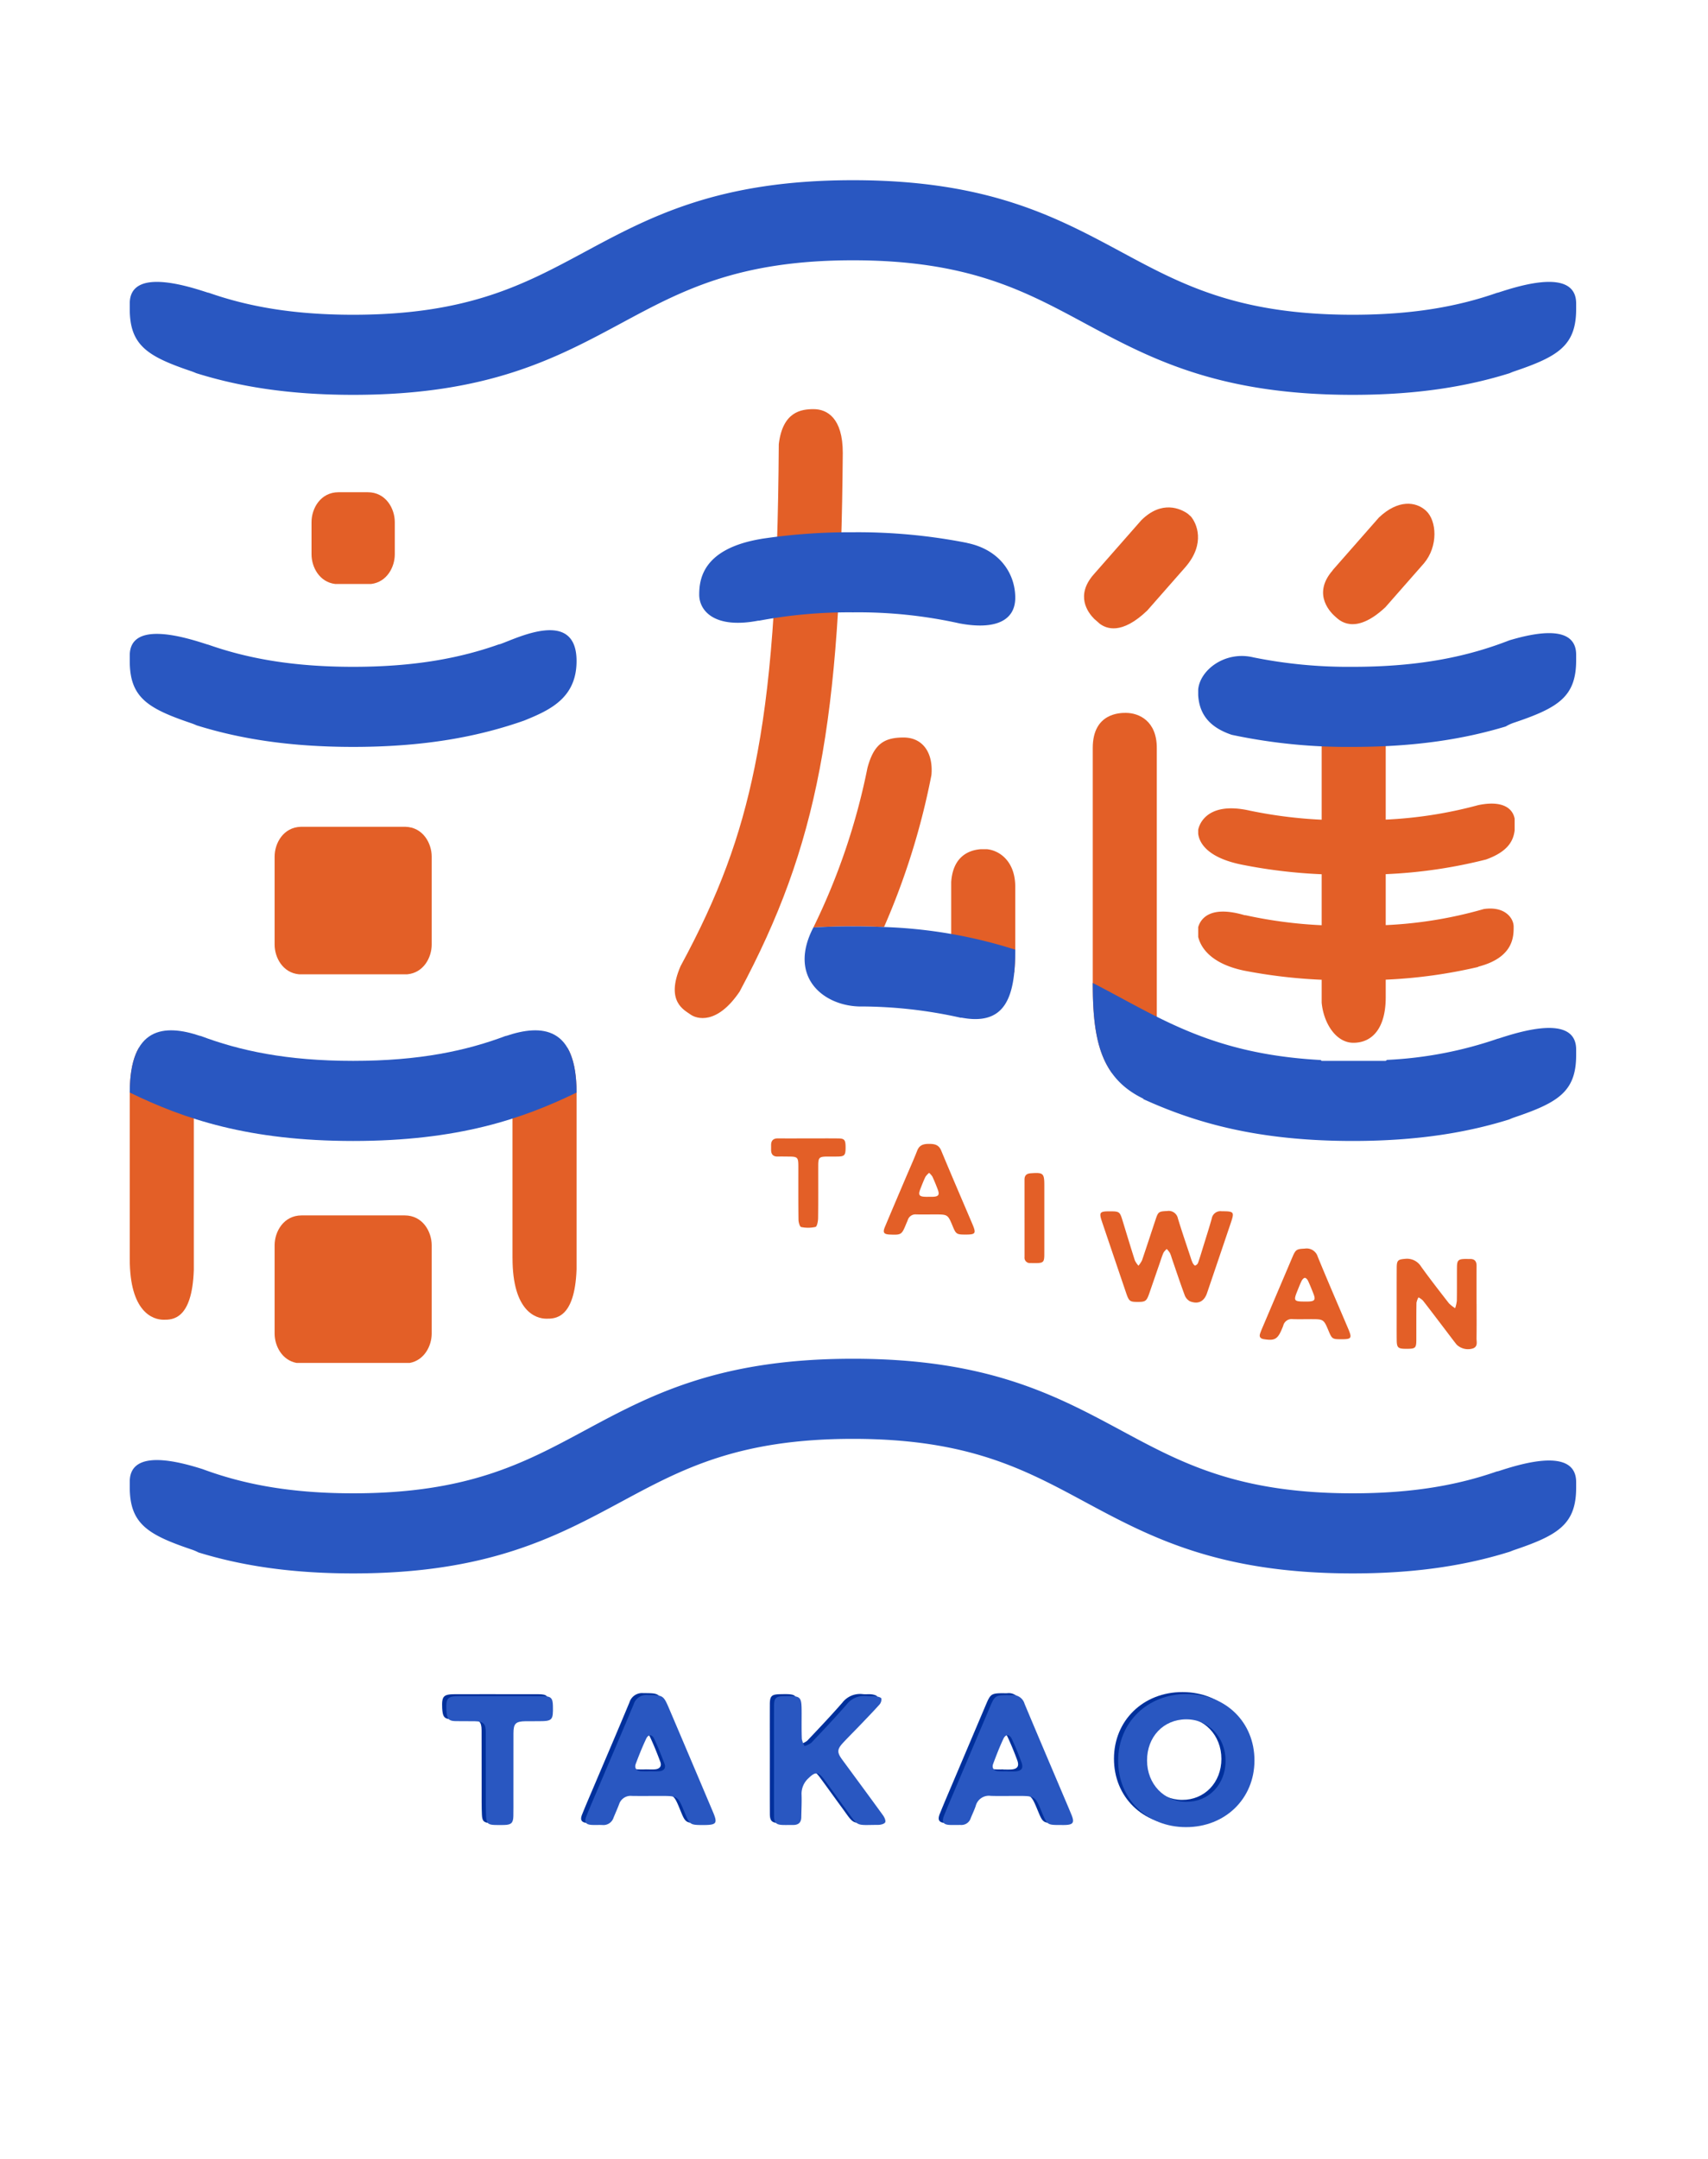 <svg id="bf62ee98-879b-47a1-90ad-7f9e6177ef34" data-name="レイヤー 1" xmlns="http://www.w3.org/2000/svg" viewBox="0 0 462.681 584.658"><defs><style>.fbfc1d50-a66c-4e97-bbf3-ce2053d65ede{fill:#fff;}.\30 7f5c655-89b5-4634-a06d-41c42088fecf{fill:#e35f27;}.b7d07e82-e7f2-4977-8bfb-8ffb278e4b33{fill:#00309c;}.bd4978bc-ddff-499d-8349-031b8b57a059{fill:#2957c1;}</style></defs><title>logo</title><path class="fbfc1d50-a66c-4e97-bbf3-ce2053d65ede" d="M446.873,559.919s15.808-7.236,15.808-21.974V14.806c0-4.048-5.19-8.596-10.737-6.692a193.902,193.902,0,0,0-23.883,11.418c-16.184,8.711-31.471,16.939-62.616,16.939s-46.431-8.228-62.616-16.939C284.988,9.93,266.54.001,229.925.001s-55.063,9.929-72.903,19.531c-16.183,8.711-31.47,16.939-62.613,16.939s-46.43-8.228-62.613-16.939a212.289,212.289,0,0,0-21.01-10.297C5.222,7.286,0,11.853,0,15.913V540.117c0,12.221,10.862,19.278,14.575,21.334q.609.315,1.218.633l.015.006v.001c1.904.997,3.796,2.013,5.699,3.036,17.84,9.603,36.288,19.532,72.902,19.532s55.063-9.929,72.902-19.532c16.184-8.71,31.47-16.938,62.614-16.938s46.431,8.228,62.615,16.938c17.842,9.603,36.289,19.532,72.905,19.532s55.064-9.929,72.906-19.532c3.109-1.673,6.189-3.324,9.352-4.907Z" transform="translate(0 -0.001)"/><path class="07f5c655-89b5-4634-a06d-41c42088fecf" d="M109.608,329.123H81.724c-4.917,0-7.333,4.417-7.333,8.083v23.923c0,3.295,1.958,7.185,5.922,7.942h30.706c3.964-.757,5.922-4.647,5.922-7.942v-23.923c0-3.666-2.416-8.083-7.333-8.083" transform="translate(0 -0.001)"/><path class="07f5c655-89b5-4634-a06d-41c42088fecf" d="M35.149,295.859h0v45.103c0,14.349,6.26,16.417,9.177,16.417,2.246,0,7.719.143,8.175-13.478v-60.074h-14.94c-1.52,2.64-2.412,6.522-2.412,12.032" transform="translate(0 -0.001)"/><path class="07f5c655-89b5-4634-a06d-41c42088fecf" d="M109.822,223.891H81.51c-4.769.129-7.119,4.459-7.119,8.071v23.833c0,3.485,2.188,7.639,6.624,8.044h29.302c4.437-.405,6.624-4.559,6.624-8.044v-23.833c0-3.612-2.349-7.942-7.119-8.071" transform="translate(0 -0.001)"/><path class="07f5c655-89b5-4634-a06d-41c42088fecf" d="M90.8,158.139h9.733c4.296-.514,6.412-4.598,6.412-8.028v-8.733c0-3.666-2.416-8.083-7.333-8.083l-.002-.006h-7.885l-.003.006c-4.917,0-7.333,4.417-7.333,8.083v8.733c0,3.43,2.115,7.514,6.411,8.028" transform="translate(0 -0.001)"/><path class="07f5c655-89b5-4634-a06d-41c42088fecf" d="M220.409,110.795c-3.346,0-8.392.646-9.444,9.491-.256,40.433-2.198,66.179-6.518,87.359-3.876,19.005-9.713,34.836-20.097,53.996-4.128,9.578,1.01,11.853,2.684,13.071,1.648,1.198,7.135,2.929,13.312-6.175,21.2-39.639,27.387-72.807,27.955-145.893.008-9.477-4.27-11.849-7.892-11.849" transform="translate(0 -0.001)"/><path class="07f5c655-89b5-4634-a06d-41c42088fecf" d="M252.314,209.882c.522-5.726-2.1-10.081-7.394-10.163h-.473c-5.049.07-7.761,1.872-9.461,8.222a177.063,177.063,0,0,1-14.65,43.211c3.442-.205,6.904-.311,10.722-.311,2.924,0,5.721.071,8.422.192a195.617,195.617,0,0,0,12.834-41.151" transform="translate(0 -0.001)"/><path class="07f5c655-89b5-4634-a06d-41c42088fecf" d="M275.023,257.173V240.12c0-6.811-4.178-9.799-7.631-10.156h-1.751c-2.509.194-7.47,1.412-7.969,8.902v24.498h17.076a61.835,61.835,0,0,0,.275-6.191" transform="translate(0 -0.001)"/><path class="07f5c655-89b5-4634-a06d-41c42088fecf" d="M148.014,357.095c2.239,0,7.686.142,8.17-13.353v-47.883c0-5.511-.892-9.392-2.412-12.033h-14.94V340.68l.005-.002c0,14.349,6.26,16.417,9.177,16.417" transform="translate(0 -0.001)"/><path class="07f5c655-89b5-4634-a06d-41c42088fecf" d="M400.409,261.781c9.75-2.5,9.625-8.361,9.625-10.861,0-2.237-2.313-5.597-8.084-4.757a114.646,114.646,0,0,1-26.571,4.355v-13.801a133.357,133.357,0,0,0,27.186-3.972c5.871-2.12,7.377-4.992,7.734-7.858v-3.198c-.567-3.008-3.566-4.97-9.87-3.661a116.164,116.164,0,0,1-25.05,3.919v-38.099h-17.351v38.126a123.427,123.427,0,0,1-19.249-2.412v.005c-12.995-3.022-14.199,5.145-14.199,5.145v1.044c.228,2.018,1.919,6.433,11.947,8.414a140.469,140.469,0,0,0,21.501,2.572v13.804a121.829,121.829,0,0,1-20.793-2.746l.095.085c-9.766-2.935-12.162,1.124-12.75,3.186v2.633c.596,2.476,3.004,7.233,12.63,9.176a141.26,141.26,0,0,0,20.818,2.433v6.203c.514,5.52,3.845,10.863,8.59,10.863,5.166,0,8.761-4,8.761-12.334v-4.757a135.467,135.467,0,0,0,25.071-3.445Z" transform="translate(0 -0.001)"/><path class="07f5c655-89b5-4634-a06d-41c42088fecf" d="M279.107,342.025c.523.014,1.047.023,1.57.017,1.925-.024,2.208-.3,2.216-2.267.014-3.284.004-6.568.005-9.853q.003-4.426.001-8.852c-.001-3.383-.269-3.606-3.707-3.353-1.108.081-1.661.59-1.661,1.696q.002,10.495.005,20.989a1.443,1.443,0,0,0,1.571,1.623" transform="translate(0 -0.001)"/><path class="07f5c655-89b5-4634-a06d-41c42088fecf" d="M313.366,202.545c0-7.333-4.832-9.5-8.415-9.5-1.5,0-8.936,0-8.936,9.5v63.632c0,10.197.895,18.382,5.16,24.363h12.191Z" transform="translate(0 -0.001)"/><path class="07f5c655-89b5-4634-a06d-41c42088fecf" d="M361.034,154.42c-5.913,6.729-.12,11.875.755,12.625.866.743,5.045,5.308,13.502-2.615l10.453-11.895c3.89-4.628,3.485-11.54.54-14.24-2.776-2.545-7.602-3.034-12.753,1.852l-12.54,14.27Z" transform="translate(0 -0.001)"/><path class="07f5c655-89b5-4634-a06d-41c42088fecf" d="M296.28,155.545c-5.038,5.733-1.581,10.314.095,12.01l1.56,1.371c1.792,1.316,5.9,3.047,12.849-3.6l10.399-11.834c5.464-6.383,2.951-11.833,1.413-13.632l-.875-.769c-1.854-1.3-6.969-3.782-12.579,1.818Z" transform="translate(0 -0.001)"/><path class="07f5c655-89b5-4634-a06d-41c42088fecf" d="M254.96,311.561c-.671-1.615-1.844-1.804-3.327-1.801-1.459.002-2.57.286-3.171,1.828-1.005,2.574-2.148,5.094-3.229,7.639-1.845,4.343-3.703,8.681-5.525,13.034-.634,1.514-.293,1.982,1.357,2.05,3.065.125,3.204.035,4.349-2.755.162-.397.346-.786.497-1.187a2.182,2.182,0,0,1,2.326-1.508c1.668.032,3.337.004,5.005.003,3.516,0,3.516,0,4.862,3.251.849,2.049,1.064,2.192,3.296,2.201,2.945.011,3.115-.259,1.941-3.011-2.804-6.577-5.636-13.143-8.381-19.744m-2.299,12.527c-.331.013-.663.002-.995.002-.284.003-.568.008-.852.002-1.841-.043-2.146-.471-1.49-2.146.432-1.102.855-2.212,1.373-3.274a5.019,5.019,0,0,1,.994-1.071,4.876,4.876,0,0,1,.885,1.014c.523,1.114.98,2.26,1.421,3.409.59,1.539.277,2.003-1.336,2.064" transform="translate(0 -0.001)"/><path class="07f5c655-89b5-4634-a06d-41c42088fecf" d="M355.06,357.221c3.513,0,3.513,0,4.873,3.245.874,2.085,1.022,2.184,3.285,2.193,2.954.012,3.111-.237,1.931-3.008-2.743-6.443-5.534-12.867-8.187-19.346a3.13,3.13,0,0,0-3.503-2.187c-2.175.101-2.47.221-3.321,2.22q-3.888,9.139-7.774,18.28c-.354.833-.728,1.66-1.016,2.516s.066,1.349.981,1.497c2.949.478,3.762.039,4.915-2.725.128-.308.27-.611.375-.927a2.342,2.342,0,0,1,2.583-1.77c1.617.063,3.238.012,4.858.012m-3.619-7.645c.378-.928.729-1.871,1.176-2.764.17-.34.588-.787.874-.774.303.014.691.467.853.816.543,1.167,1.022,2.365,1.486,3.566.594,1.539.289,1.97-1.382,2.027-.333.012-.667.002-1.001.002-2.937.004-3.088-.21-2.006-2.873" transform="translate(0 -0.001)"/><path class="07f5c655-89b5-4634-a06d-41c42088fecf" d="M322.321,352.375c2.265.898,3.881.055,4.656-2.225q3.201-9.412,6.381-18.831c1.086-3.208.975-3.299-2.445-3.322a2.393,2.393,0,0,0-2.664,1.997c-.777,2.753-1.657,5.476-2.5,8.21-.394,1.275-.772,2.557-1.226,3.811a1.288,1.288,0,0,1-.767.687c-.145.042-.503-.375-.642-.647a10.252,10.252,0,0,1-.558-1.468c-1.166-3.531-2.379-7.049-3.463-10.606a2.544,2.544,0,0,0-2.939-2.04c-2.142.09-2.405.181-3.037,2.073-1.252,3.754-2.47,7.52-3.75,11.264a6.948,6.948,0,0,1-.97,1.466,6.119,6.119,0,0,1-.976-1.435c-1.149-3.588-2.231-7.196-3.336-10.797-.737-2.399-.865-2.49-3.421-2.492-2.824-.002-3.011.256-2.092,2.973q3.231,9.552,6.475,19.102c.774,2.274,1.011,2.449,3.062,2.456,2.22.008,2.486-.187,3.253-2.403q1.425-4.122,2.846-8.248c.312-.9.589-1.819.976-2.687a4.412,4.412,0,0,1,.882-.995,7.444,7.444,0,0,1,.84,1.051,8.439,8.439,0,0,1,.487,1.342c1.151,3.336,2.259,6.687,3.484,9.995a3.175,3.175,0,0,0,1.444,1.769" transform="translate(0 -0.001)"/><path class="07f5c655-89b5-4634-a06d-41c42088fecf" d="M399.992,353.074h-.011c0-3.435-.01-6.87.006-10.304.006-1.241-.544-1.874-1.807-1.846-.43.01-.86-.011-1.289-.004-1.816.031-2.191.366-2.211,2.184-.032,3.053.014,6.106-.039,9.158a9.552,9.552,0,0,1-.454,1.991,8.961,8.961,0,0,1-1.693-1.337c-2.551-3.273-5.099-6.551-7.526-9.916a4.468,4.468,0,0,0-4.346-2.108c-1.878.152-2.251.386-2.263,2.304-.024,4.149-.011,8.3-.012,12.45,0,2.433-.016,4.866.011,7.299.022,1.936.372,2.27,2.242,2.302.191.003.382.003.573.002,2.252-.008,2.49-.229,2.497-2.43.011-3.339-.016-6.679.036-10.017a4.82,4.82,0,0,1,.547-1.484,5.275,5.275,0,0,1,1.207.867c2.083,2.671,4.12,5.377,6.174,8.07.983,1.29,1.949,2.594,2.96,3.862a4.438,4.438,0,0,0,4.472,1.009c1.325-.544.894-1.768.909-2.75.047-3.1.017-6.201.017-9.302" transform="translate(0 -0.001)"/><path class="07f5c655-89b5-4634-a06d-41c42088fecf" d="M224.221,313.189c.954-.005,1.909.014,2.862-.01,1.693-.043,1.973-.39,1.979-2.378.005-2.118-.268-2.5-1.988-2.521-2.672-.031-5.344-.008-8.016-.007-2.768.001-5.535.014-8.302-.005-1.242-.009-1.871.555-1.871,1.803,0,.429.003.858,0,1.288-.007,1.225.548,1.866,1.827,1.827.953-.03,1.908-.002,2.863.003,2.507.01,2.688.186,2.691,2.683.006,4.819-.024,9.639.038,14.457.009.682.359,1.878.718,1.945a9.147,9.147,0,0,0,3.895-.031c.421-.111.687-1.535.699-2.364.065-4.723.027-9.447.035-14.17.004-2.286.238-2.507,2.57-2.52" transform="translate(0 -0.001)"/><path class="b7d07e82-e7f2-4977-8bfb-8ffb278e4b33" d="M320.118,494.253c-10.592-.018-18.367-7.654-18.353-18.024.014-10.341,7.945-18.039,18.568-18.023,10.595.016,18.372,7.654,18.355,18.024-.018,10.343-7.95,18.042-18.57,18.023m-10.527-18.031c.013,6.341,4.576,11.143,10.622,11.177,6.093.034,10.646-4.705,10.651-11.087.006-6.402-4.649-11.294-10.705-11.25-6.144.045-10.581,4.73-10.568,11.16" transform="translate(0 -0.001)"/><path class="b7d07e82-e7f2-4977-8bfb-8ffb278e4b33" d="M208.536,476.157c-.002-4.872-.014-9.743.003-14.614.008-2.259.481-2.715,2.714-2.761,4.685-.096,4.763-.018,4.768,4.682.003,2.315-.043,4.632.054,6.943a6.249,6.249,0,0,0,.746,1.889,5.946,5.946,0,0,0,1.825-.89c3.22-3.392,6.438-6.791,9.518-10.308a6.043,6.043,0,0,1,5.571-2.336c.811.092,1.649-.042,2.455.065.524.07,1.377.317,1.437.614a2.191,2.191,0,0,1-.536,1.639c-1.739,1.937-3.556,3.804-5.357,5.684-1.468,1.533-2.974,3.028-4.424,4.578-1.72,1.839-1.753,2.654-.276,4.666,3.683,5.014,7.386,10.013,11.034,15.051.384.531.802,1.452.587,1.884-.22.441-1.201.695-1.85.697-6.445.026-5.207.66-8.884-4.336-1.944-2.641-3.841-5.316-5.789-7.954-1.576-2.135-2.4-2.152-4.265-.335a5.693,5.693,0,0,0-1.865,4.51c.066,2.021-.042,4.048-.078,6.072-.027,1.447-.816,2.081-2.213,2.07-.916-.007-1.833.027-2.748,0-1.862-.054-2.407-.577-2.416-2.463-.026-5.015-.009-10.031-.011-15.047" transform="translate(0 -0.001)"/><path class="b7d07e82-e7f2-4977-8bfb-8ffb278e4b33" d="M189.31,493.683c-3.507,0-3.645-.093-4.984-3.388-1.824-4.489-1.824-4.489-6.611-4.488-2.557,0-5.113.033-7.668-.005a3.28,3.28,0,0,0-3.476,2.257c-.463,1.217-.995,2.407-1.493,3.61a2.875,2.875,0,0,1-3.009,2.009c-.963-.044-1.93.024-2.892-.025-1.624-.084-2.106-.76-1.506-2.266,1.036-2.597,2.154-5.162,3.247-7.736,3.203-7.547,6.442-15.078,9.593-22.646a3.566,3.566,0,0,1,3.728-2.519c4.289.032,4.308-.037,5.98,3.891q5.894,13.844,11.755,27.7c1.351,3.192,1.033,3.606-2.664,3.606m-14.4-14.549c.867,0,1.741.067,2.601-.016,1.196-.116,1.795-.862,1.367-2.007-.859-2.301-1.77-4.589-2.82-6.807-.575-1.216-1.566-1.216-2.139-.004-1.049,2.218-1.964,4.505-2.825,6.804-.429,1.142.164,1.891,1.36,2.014a24.225,24.225,0,0,0,2.456.016" transform="translate(0 -0.001)"/><path class="b7d07e82-e7f2-4977-8bfb-8ffb278e4b33" d="M286.065,493.674c-3.469.007-3.568-.059-4.898-3.282-1.892-4.586-1.892-4.586-6.82-4.586-2.364.001-4.729.063-7.091-.016a3.677,3.677,0,0,0-4.072,2.713c-.382,1.141-.922,2.228-1.367,3.348a2.64,2.64,0,0,1-2.677,1.813c-.965-.004-1.93.029-2.894-.001-1.849-.058-2.357-.768-1.66-2.5,1.206-2.998,2.491-5.965,3.751-8.94q4.405-10.392,8.817-20.781c1.14-2.693,1.469-2.92,4.436-2.931.435-.001.87.03,1.303-.001a3.266,3.266,0,0,1,3.525,2.363c3.425,8.187,6.911,16.349,10.374,24.52.791,1.865,1.599,3.724,2.359,5.601.822,2.03.416,2.618-1.784,2.678-.434.012-.869.002-1.302.002m-14.3-14.549v.053c.673,0,1.348.026,2.019-.005,1.799-.083,2.391-.843,1.775-2.52-.778-2.119-1.641-4.213-2.589-6.26-.624-1.349-1.668-1.388-2.298-.046-1.04,2.214-1.925,4.506-2.778,6.801-.402,1.081.193,1.807,1.28,1.954a19.462,19.462,0,0,0,2.591.023" transform="translate(0 -0.001)"/><path class="b7d07e82-e7f2-4977-8bfb-8ffb278e4b33" d="M134.254,458.783c3.906,0,7.812-.017,11.717.006,2.164.014,2.632.509,2.676,2.648.081,3.905-.133,4.127-3.968,4.13-1.157.001-2.316-.013-3.472.008-2.656.05-3.243.623-3.251,3.258-.015,5.785-.005,11.572-.007,17.358-.001,1.687.017,3.375-.017,5.062-.038,1.86-.569,2.368-2.46,2.417-.867.023-1.737.025-2.604-.003-1.756-.059-2.24-.453-2.322-2.245-.104-2.262-.069-4.53-.073-6.796-.01-5.352.006-10.704-.014-16.056-.008-2.302-.63-2.935-2.904-2.988-1.735-.04-3.472.003-5.207-.028-1.82-.034-2.315-.502-2.508-2.271-.026-.239-.048-.479-.058-.72-.134-3.309.311-3.78,3.623-3.786,3.617-.007,7.233-.001,10.849-.001Z" transform="translate(0 -0.001)"/><path class="bd4978bc-ddff-499d-8349-031b8b57a059" d="M321.252,494.777c-10.592-.019-18.367-7.655-18.353-18.025.014-10.34,7.945-18.039,18.568-18.023,10.595.016,18.372,7.654,18.355,18.025-.018,10.343-7.951,18.041-18.57,18.023m-10.527-18.032c.013,6.342,4.576,11.143,10.622,11.177,6.093.034,10.645-4.704,10.65-11.087.006-6.402-4.648-11.293-10.705-11.25-6.143.045-10.581,4.73-10.567,11.16" transform="translate(0 -0.001)"/><path class="bd4978bc-ddff-499d-8349-031b8b57a059" d="M209.67,476.681c-.002-4.871-.014-9.742.003-14.614.008-2.259.481-2.715,2.714-2.761,4.685-.096,4.763-.018,4.768,4.682.003,2.315-.043,4.632.054,6.943a6.265,6.265,0,0,0,.746,1.89,5.968,5.968,0,0,0,1.825-.89c3.22-3.393,6.438-6.791,9.518-10.309a6.043,6.043,0,0,1,5.571-2.336c.811.092,1.649-.042,2.455.066.524.069,1.376.316,1.437.614a2.19,2.19,0,0,1-.536,1.638c-1.739,1.937-3.556,3.804-5.357,5.684-1.469,1.533-2.975,3.028-4.425,4.578-1.719,1.839-1.752,2.655-.275,4.666,3.682,5.014,7.385,10.013,11.034,15.052.384.53.802,1.451.587,1.883-.22.441-1.201.695-1.85.698-6.446.025-5.207.659-8.884-4.337-1.944-2.641-3.841-5.316-5.789-7.954-1.576-2.134-2.4-2.152-4.266-.334a5.694,5.694,0,0,0-1.864,4.51c.066,2.021-.042,4.048-.078,6.072-.027,1.446-.816,2.08-2.213,2.069-.916-.007-1.833.027-2.748,0-1.862-.054-2.407-.577-2.416-2.462-.026-5.016-.009-10.032-.011-15.048" transform="translate(0 -0.001)"/><path class="bd4978bc-ddff-499d-8349-031b8b57a059" d="M190.444,494.207c-3.508,0-3.645-.093-4.984-3.388-1.824-4.488-1.824-4.489-6.611-4.488-2.557,0-5.114.034-7.668-.005a3.281,3.281,0,0,0-3.476,2.258c-.463,1.216-.995,2.406-1.493,3.609a2.877,2.877,0,0,1-3.009,2.01c-.963-.045-1.93.024-2.892-.026-1.625-.084-2.106-.76-1.506-2.266,1.035-2.597,2.154-5.162,3.247-7.736,3.203-7.547,6.442-15.078,9.593-22.646a3.567,3.567,0,0,1,3.728-2.519c4.289.032,4.308-.036,5.98,3.892q5.894,13.842,11.755,27.7c1.351,3.191,1.033,3.606-2.664,3.605m-14.4-14.549c.867,0,1.741.067,2.601-.016,1.196-.115,1.795-.862,1.367-2.007-.859-2.3-1.771-4.589-2.82-6.807-.575-1.216-1.566-1.216-2.139-.004-1.05,2.218-1.964,4.505-2.826,6.804-.428,1.143.165,1.891,1.361,2.014a23.937,23.937,0,0,0,2.456.016" transform="translate(0 -0.001)"/><path class="bd4978bc-ddff-499d-8349-031b8b57a059" d="M287.198,494.198c-3.469.007-3.568-.059-4.898-3.282-1.893-4.586-1.893-4.586-6.82-4.586-2.364,0-4.729.063-7.091-.016a3.677,3.677,0,0,0-4.072,2.713c-.382,1.141-.922,2.227-1.367,3.348a2.64,2.64,0,0,1-2.677,1.813c-.965-.004-1.93.029-2.894-.001-1.849-.059-2.357-.768-1.66-2.501,1.206-2.997,2.491-5.964,3.751-8.939q4.405-10.392,8.817-20.781c1.14-2.693,1.469-2.92,4.436-2.931.435-.002.87.03,1.302-.002a3.268,3.268,0,0,1,3.526,2.364c3.425,8.187,6.911,16.349,10.374,24.52.791,1.865,1.599,3.724,2.359,5.601.822,2.03.416,2.618-1.784,2.678-.434.012-.869.002-1.302.002m-14.3-14.549v.053c.673,0,1.347.026,2.019-.005,1.799-.083,2.391-.843,1.775-2.52-.778-2.119-1.641-4.213-2.589-6.261-.624-1.348-1.668-1.387-2.298-.046-1.04,2.215-1.926,4.507-2.778,6.802-.402,1.081.193,1.807,1.28,1.954a19.462,19.462,0,0,0,2.591.023" transform="translate(0 -0.001)"/><path class="bd4978bc-ddff-499d-8349-031b8b57a059" d="M135.388,459.307c3.906,0,7.812-.017,11.717.007,2.163.013,2.632.508,2.676,2.647.081,3.905-.133,4.127-3.969,4.13-1.157.002-2.315-.013-3.471.008-2.656.05-3.244.624-3.251,3.258-.015,5.786-.005,11.572-.007,17.358-.001,1.688.017,3.376-.017,5.063-.039,1.86-.57,2.367-2.461,2.416-.867.023-1.737.026-2.603-.003-1.756-.058-2.24-.453-2.322-2.244-.104-2.262-.069-4.531-.073-6.796-.01-5.352.006-10.704-.014-16.056-.009-2.302-.631-2.935-2.904-2.989-1.736-.04-3.472.004-5.207-.028-1.82-.034-2.315-.502-2.509-2.27-.025-.24-.047-.48-.057-.721-.134-3.309.311-3.779,3.623-3.785,3.617-.008,7.233-.002,10.849-.002Z" transform="translate(0 -0.001)"/><path class="bd4978bc-ddff-499d-8349-031b8b57a059" d="M220.307,251.171l.029-.019-.019.001Z" transform="translate(0 -0.001)"/><path class="bd4978bc-ddff-499d-8349-031b8b57a059" d="M231.058,165.822a126.343,126.343,0,0,1,29.043,3.032l.001-.008c9.266,1.707,14.922-.609,14.922-6.989s-4.072-13.004-13.093-14.832l.058-.007a152.884,152.884,0,0,0-30.931-2.884,161.317,161.317,0,0,0-24.798,1.782l.025.004c-15.875,2.625-16.875,10.875-16.875,15.125s4,9.375,16.125,7l-.041.059a131.252,131.252,0,0,1,25.564-2.282" transform="translate(0 -0.001)"/><path class="bd4978bc-ddff-499d-8349-031b8b57a059" d="M56.118,79.183c-5.167-1.667-20.967-6.833-20.969,2.999v1.503c.001,9.831,4.803,12.831,16.635,16.831.517.175.954.353,1.356.532,11.227,3.52,24.72,5.876,42.527,5.876,36.58,0,55.011-9.92,72.835-19.513,16.169-8.703,31.441-16.923,62.555-16.923,31.116,0,46.389,8.22,62.559,16.923,17.824,9.593,36.255,19.513,72.838,19.513,17.793,0,31.279-2.352,42.501-5.867.407-.183.85-.363,1.375-.541,11.833-4,16.635-7,16.635-16.833v-1.5c0-9.833-15.802-4.667-20.968-3a2.573,2.573,0,0,1-.435.103c-10.183,3.562-22.345,5.95-39.108,5.95-31.116,0-46.39-8.221-62.559-16.923-17.825-9.594-36.256-19.514-72.838-19.514s-55.011,9.92-72.835,19.514c-16.169,8.702-31.441,16.923-62.555,16.923-16.758,0-28.917-2.387-39.099-5.947a2.597,2.597,0,0,1-.45-.106" transform="translate(0 -0.001)"/><path class="bd4978bc-ddff-499d-8349-031b8b57a059" d="M405.997,281.212a2.609,2.609,0,0,1-.299.071,107.297,107.297,0,0,1-29.982,5.733l-.337.263h-17.351l-.263-.231c-25.42-1.384-39.283-8.84-53.87-16.691-2.595-1.397-5.205-2.8-7.879-4.179,0,15.034,1.935,25.701,13.768,31.367l-.165.047c13.97,6.353,30.807,11.376,56.835,11.376,17.734,0,31.192-2.337,42.393-5.833a15.02,15.02,0,0,1,1.483-.59c11.833-4,16.635-7,16.635-16.833v-1.5c0-9.833-15.802-4.667-20.968-3" transform="translate(0 -0.001)"/><path class="bd4978bc-ddff-499d-8349-031b8b57a059" d="M260.435,275.64l-.15-.095c12,2.333,14.739-5.334,14.739-18.373a131.06,131.06,0,0,0-35.544-6.138c-2.701-.122-5.497-.192-8.422-.192-3.818,0-7.28.105-10.722.31-6.884,13.226,2.449,21.059,12.283,21.393l-.006.002a124.368,124.368,0,0,1,27.822,3.093" transform="translate(0 -0.001)"/><path class="bd4978bc-ddff-499d-8349-031b8b57a059" d="M56.118,174.502c-5.167-1.667-20.967-6.833-20.969,2.999v1.503c.001,9.831,4.803,12.831,16.635,16.831a15.223,15.223,0,0,1,1.478.587c11.203,3.498,24.663,5.838,42.405,5.838,19.851,0,34.354-2.924,46.318-7.13,6.941-2.815,14.198-6.077,14.198-16.128,0-14.258-15.899-6.29-20.565-4.623a2.211,2.211,0,0,1-.48.115c-10.258,3.633-22.509,6.077-39.471,6.077-16.846,0-29.046-2.41-39.261-6.001a2.37,2.37,0,0,1-.288-.068" transform="translate(0 -0.001)"/><path class="bd4978bc-ddff-499d-8349-031b8b57a059" d="M408.874,173.399c-10.859,4.228-23.804,7.172-42.42,7.172a129.528,129.528,0,0,1-26.801-2.532l.006.006c-7.723-1.931-14.609,3.361-15.079,8.678v1.537c.338,5.676,3.657,8.889,9.083,10.725a150.65,150.65,0,0,0,32.791,3.274c17.23,0,30.426-2.203,41.435-5.535a11.752,11.752,0,0,1,2.441-1.091c11.833-4,16.635-7,16.635-16.834v-1.5c0-8.392-11.506-5.859-18.091-3.9" transform="translate(0 -0.001)"/><path class="bd4978bc-ddff-499d-8349-031b8b57a059" d="M410.33,419.683c11.833-4,16.635-7,16.635-16.833v-1.5c0-9.834-15.802-4.667-20.968-3a2.369,2.369,0,0,1-.502.106c-10.171,3.549-22.315,5.927-39.041,5.927-31.116,0-46.39-8.221-62.559-16.923-17.825-9.594-36.255-19.514-72.837-19.514s-55.012,9.92-72.835,19.514c-16.17,8.702-31.442,16.923-62.556,16.923-17.691,0-30.26-2.658-40.784-6.551-6.069-1.921-19.732-5.75-19.734,3.395v1.503c.001,9.831,4.803,12.831,16.635,16.831a13.485,13.485,0,0,1,2,.839c11.098,3.408,24.419,5.672,41.883,5.672,36.58,0,55.011-9.92,72.835-19.514,16.169-8.703,31.441-16.923,62.556-16.923s46.388,8.22,62.558,16.923c17.824,9.594,36.255,19.514,72.838,19.514,17.869,0,31.395-2.374,42.646-5.914.37-.16.768-.319,1.23-.475" transform="translate(0 -0.001)"/><path class="bd4978bc-ddff-499d-8349-031b8b57a059" d="M137.049,280.545l.017-.049c-10.651,4.018-23.361,6.783-41.399,6.783s-30.749-2.765-41.399-6.783l.016.049c-9.833-3.333-19.134-2.5-19.134,15.313,14.714,7.149,32.163,13.11,60.517,13.11s45.802-5.961,60.517-13.11c0-17.813-9.302-18.646-19.135-15.313" transform="translate(0 -0.001)"/></svg>